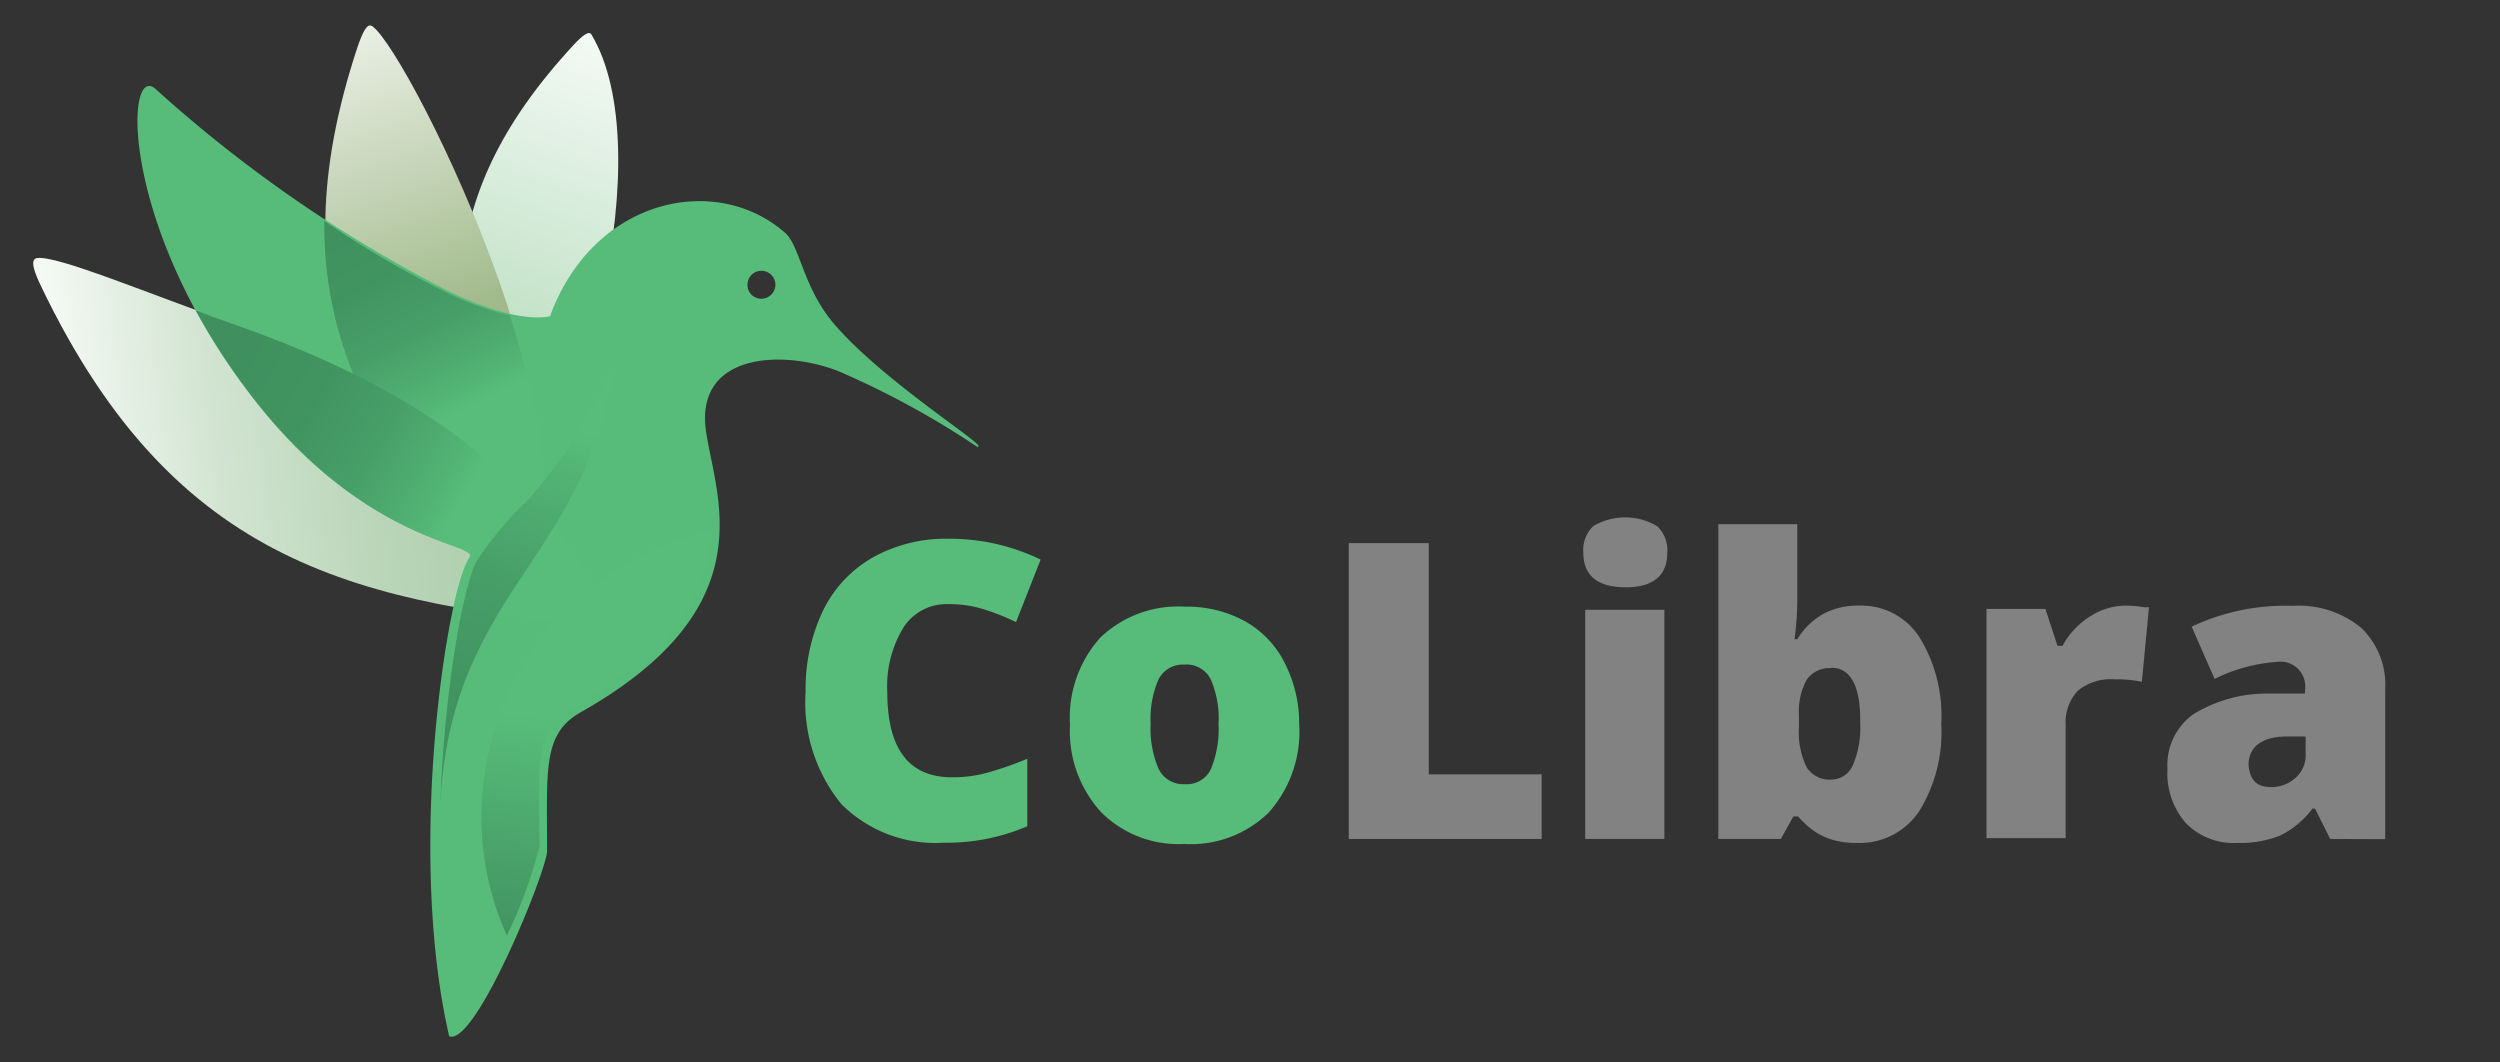 <svg id="LOGO" xmlns="http://www.w3.org/2000/svg" xmlns:xlink="http://www.w3.org/1999/xlink" viewBox="0 0 120 51"><rect x="0" y="0" width="120" height="51" fill="#333333" stroke="none"/><defs><linearGradient id="linear-gradient" x1="24.48" y1="16.25" x2="30.49" y2="-0.99" gradientUnits="userSpaceOnUse"><stop offset="0" stop-color="#c0e1c5"/><stop offset="1" stop-color="#fff"/></linearGradient><linearGradient id="linear-gradient-2" x1="20.4" y1="15.55" x2="14.52" y2="-2.16" gradientUnits="userSpaceOnUse"><stop offset="0" stop-color="#a1ba8b"/><stop offset="1" stop-color="#fff"/></linearGradient><linearGradient id="linear-gradient-3" x1="21.27" y1="20.6" x2="0.99" y2="23.02" gradientUnits="userSpaceOnUse"><stop offset="0" stop-color="#b2d1b1"/><stop offset="0.2" stop-color="#bbd6ba"/><stop offset="0.53" stop-color="#d2e4d1"/><stop offset="0.93" stop-color="#f8fbf8"/><stop offset="1" stop-color="#fff"/></linearGradient><linearGradient id="linear-gradient-4" x1="28.29" y1="34.56" x2="26.76" y2="46.26" gradientUnits="userSpaceOnUse"><stop offset="0" stop-color="#58bd7b"/><stop offset="1" stop-color="#3f905e"/></linearGradient><linearGradient id="linear-gradient-5" x1="22.29" y1="19.72" x2="17.4" y2="9.94" gradientUnits="userSpaceOnUse"><stop offset="0" stop-color="#58bd7b"/><stop offset="0.12" stop-color="#52b274"/><stop offset="0.4" stop-color="#479f68"/><stop offset="0.69" stop-color="#419460"/><stop offset="1" stop-color="#3f905e"/></linearGradient><linearGradient id="linear-gradient-6" x1="21.81" y1="24.89" x2="10.89" y2="18.65" xlink:href="#linear-gradient-5"/><linearGradient id="linear-gradient-7" x1="27.19" y1="20.28" x2="19.86" y2="39.15" xlink:href="#linear-gradient-5"/></defs><title>colibra_logo</title><path d="M45.49,29a2.44,2.44,0,0,0-2.13,1.13,5.39,5.39,0,0,0-.77,3.09q0,4.1,3.12,4.09a6.21,6.21,0,0,0,1.82-.26,16.5,16.5,0,0,0,1.78-.63v3.24a9.78,9.78,0,0,1-4,.79,6.37,6.37,0,0,1-4.93-1.86,7.72,7.72,0,0,1-1.71-5.39,8.69,8.69,0,0,1,.83-3.88,5.92,5.92,0,0,1,2.39-2.56,7.2,7.2,0,0,1,3.66-.9,10,10,0,0,1,4.4,1l-1.18,3a10.88,10.88,0,0,0-1.57-.62A5.44,5.44,0,0,0,45.49,29Z" fill="#57bc7a"/><path d="M62.36,34.74A5.82,5.82,0,0,1,60.9,39a5.34,5.34,0,0,1-4.06,1.51,5.24,5.24,0,0,1-4-1.54,5.77,5.77,0,0,1-1.48-4.18,5.74,5.74,0,0,1,1.45-4.18,5.41,5.41,0,0,1,4.07-1.49,5.77,5.77,0,0,1,2.86.69,4.7,4.7,0,0,1,1.92,2A6.35,6.35,0,0,1,62.36,34.74Zm-7.13,0a4.89,4.89,0,0,0,.38,2.16,1.31,1.31,0,0,0,1.27.74,1.27,1.27,0,0,0,1.25-.74,5.08,5.08,0,0,0,.36-2.16,4.68,4.68,0,0,0-.37-2.12,1.29,1.29,0,0,0-1.26-.72,1.31,1.31,0,0,0-1.25.71A4.74,4.74,0,0,0,55.23,34.74Z" fill="#57bc7a"/><path d="M64.74,40.27V26.07h3.84v11.1H74v3.1Z" fill="#828282"/><path d="M76,26.53a1.59,1.59,0,0,1,.47-1.27,3,3,0,0,1,3.08,0,1.59,1.59,0,0,1,.48,1.26c0,1.11-.67,1.67-2,1.67S76,27.64,76,26.53Zm3.89,13.74h-3.8v-11h3.8Z" fill="#828282"/><path d="M89.28,29.07a3.31,3.31,0,0,1,2.85,1.51,7.17,7.17,0,0,1,1.05,4.16,7.21,7.21,0,0,1-1.06,4.2,3.43,3.43,0,0,1-3,1.52,4,4,0,0,1-1.09-.13,3.27,3.27,0,0,1-.85-.37,4.27,4.27,0,0,1-.87-.77h-.23l-.6,1.08h-3V25.16h3.79v3.42c0,.4,0,1.11-.13,2.1h.13a3.47,3.47,0,0,1,1.28-1.23A3.52,3.52,0,0,1,89.28,29.07Zm-1.39,3a1.32,1.32,0,0,0-1.17.56,3.2,3.2,0,0,0-.37,1.73v.54a3.83,3.83,0,0,0,.37,1.93,1.31,1.31,0,0,0,1.21.59,1.13,1.13,0,0,0,1-.68,4.48,4.48,0,0,0,.36-2C89.32,32.94,88.84,32.05,87.89,32.05Z" fill="#828282"/><path d="M102,29.07a5.67,5.67,0,0,1,.94.08l.21,0-.34,3.58a5.41,5.41,0,0,0-1.29-.12,2.47,2.47,0,0,0-1.81.57,2.26,2.26,0,0,0-.56,1.64v5.41h-3.8v-11h2.83L98.76,31H99a3.8,3.8,0,0,1,1.32-1.41A3.19,3.19,0,0,1,102,29.07Z" fill="#828282"/><path d="M111.85,40.27l-.73-1.46H111a4.32,4.32,0,0,1-1.56,1.3,5.23,5.23,0,0,1-2.06.35,3.22,3.22,0,0,1-2.44-.93,3.62,3.62,0,0,1-.9-2.62,3,3,0,0,1,1.23-2.62,6.75,6.75,0,0,1,3.54-1l1.83,0v-.16a1.19,1.19,0,0,0-1.34-1.36,7.87,7.87,0,0,0-3,.82l-1.1-2.51a10.54,10.54,0,0,1,4.85-1,4.72,4.72,0,0,1,3.28,1.05,3.77,3.77,0,0,1,1.16,2.93v7.22ZM109,37.78a1.71,1.71,0,0,0,1.18-.44,1.43,1.43,0,0,0,.49-1.13v-.86l-.87,0c-1.25,0-1.87.51-1.87,1.38C108,37.44,108.32,37.78,109,37.78Z" fill="#828282"/><path d="M24,24.5C21.49,16,20.43,9.83,27.53,2.16c.42-.45.74-.71.86-.5C31.69,7.15,28.06,21.36,24,24.5Z" fill-rule="evenodd" fill="url(#linear-gradient)"/><path d="M24.53,29.07c-7.06-8.21-11.4-14.62-7.37-26.81.25-.73.47-1.18.71-1C19.64,2.46,30.17,23.57,24.53,29.07Z" fill-rule="evenodd" fill="url(#linear-gradient-2)"/><path d="M29.72,30.14C17.22,29,8.44,27.19,2,13.8c-.39-.8-.56-1.35-.23-1.41.93-.16,5.38,1.72,9.7,3.24C21.87,19.33,26.34,23.94,29.72,30.14Z" fill-rule="evenodd" fill="url(#linear-gradient-3)"/><path d="M36.55,13a.67.67,0,0,1,.67.67.68.68,0,0,1-.68.67.66.66,0,0,1-.66-.68.66.66,0,0,1,.67-.66Zm10.39,8.44c.5,0-4.35-3-6.79-5.76-1.61-1.8-1.72-3.84-2.46-4.5-3.32-2.92-9.21-1.68-11.29,4-1.1.23-2.84-.25-4.71-1.12A65.22,65.22,0,0,1,7.5,4.3c-1.55-1.48-1.79,6.84,5,15.26,5.33,6.59,10.6,6.57,10.06,7.18-1,1.1-3.11,13.84-1,23,1.26.51,4.71-8,4.7-8.9,0-3.91-.22-5.61,1.61-6.65,9.07-5.12,6.4-10.48,6-13.63-.42-3.68,3.85-3.77,6.43-2.72A41.43,41.43,0,0,1,46.94,21.47Z" fill="#57bc7a" fill-rule="evenodd"/><path d="M24.33,44.91a13.81,13.81,0,0,1-1.22-5.72A14,14,0,0,1,34.17,25.5c-.18,2.6-1.56,5.55-6.66,8.43-1.84,1-1.65,2.74-1.61,6.65A21.56,21.56,0,0,1,24.33,44.91Z" fill-rule="evenodd" fill="url(#linear-gradient-4)"/><path d="M24.53,29.07c-.68-.79-1.33-1.56-2-2.33.1-.11,0-.2-.27-.32-4-5-6.76-9.64-6.69-15.81a48.34,48.34,0,0,0,6.07,3.53,14.6,14.6,0,0,0,2.83,1C26.31,20.8,27.11,26.56,24.53,29.07Z" fill-rule="evenodd" fill="url(#linear-gradient-5)"/><path d="M29.72,30.14c-2.82-.26-5.46-.55-7.92-1a7.57,7.57,0,0,1,.78-2.4c.54-.61-4.73-.59-10.06-7.18A31.3,31.3,0,0,1,9.4,14.9c.67.25,1.35.5,2,.73C21.87,19.33,26.34,23.94,29.72,30.14Z" fill-rule="evenodd" fill="url(#linear-gradient-6)"/><path d="M21.13,38.83c.38-10.35,7.09-12,8.29-21.21A25.54,25.54,0,0,1,25.34,24a16,16,0,0,0-2.5,3C22.22,28.28,21.3,33.2,21.13,38.83Z" fill-rule="evenodd" fill="url(#linear-gradient-7)"/></svg>
